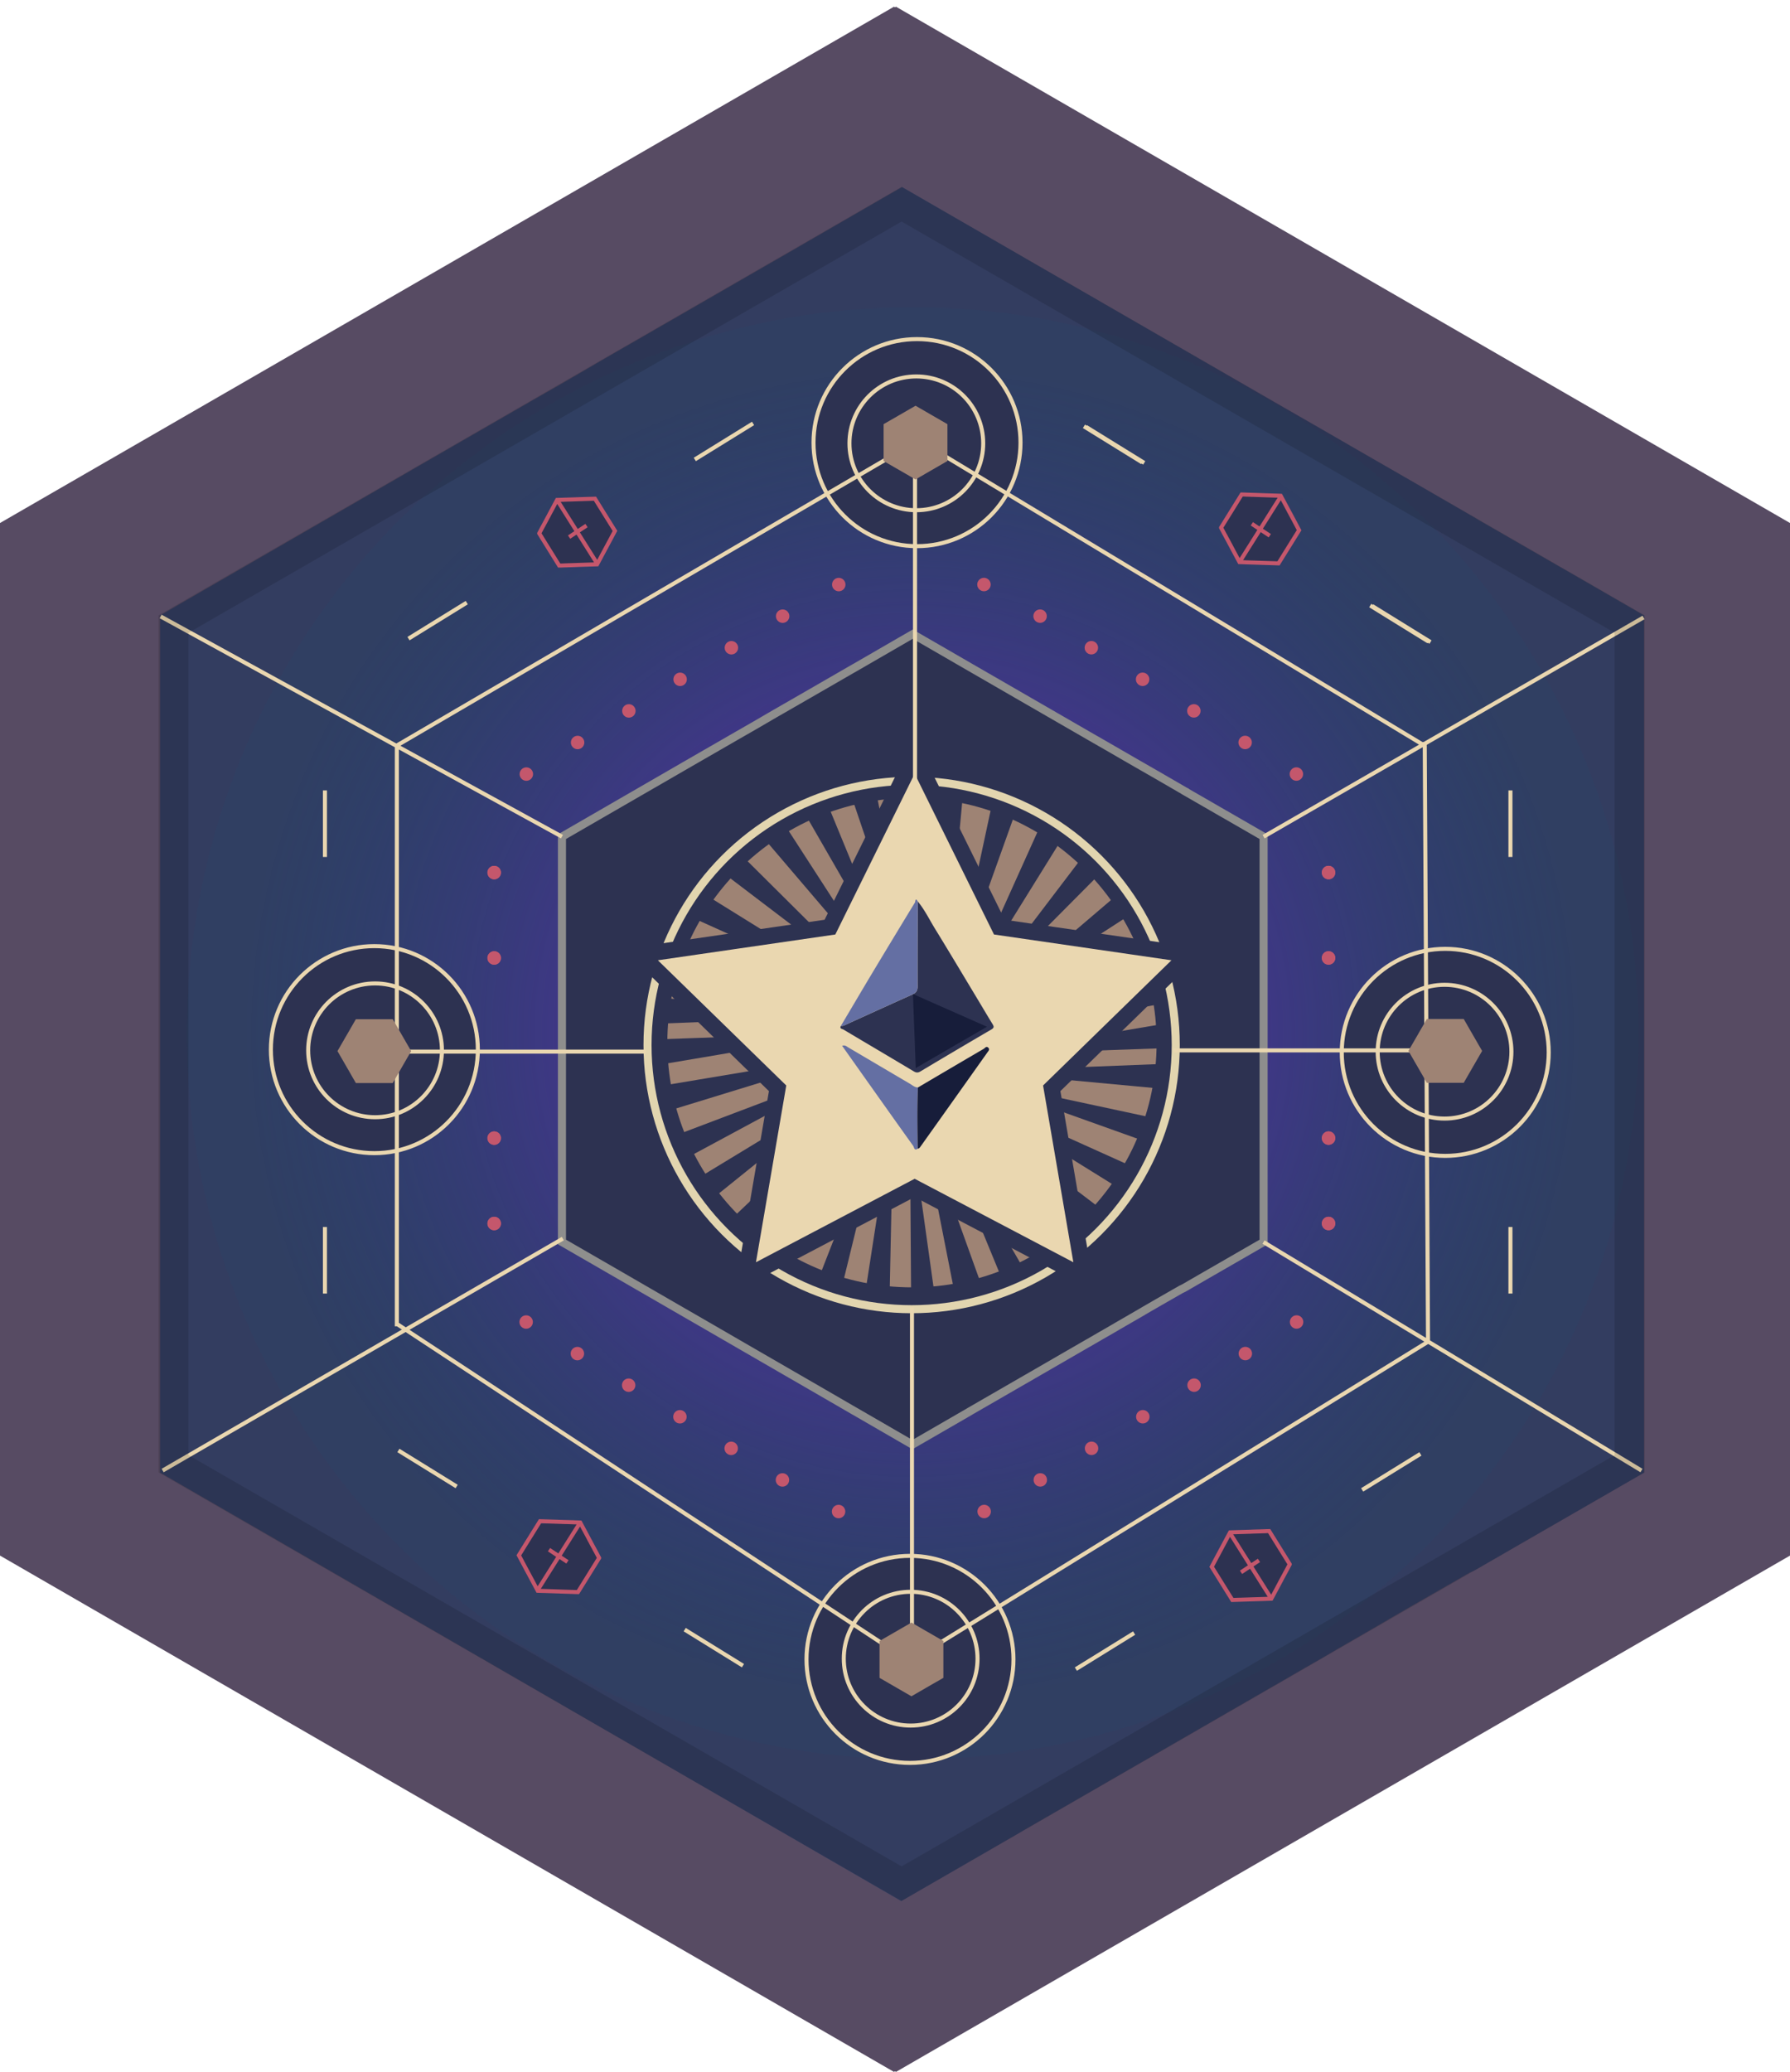 <svg xmlns="http://www.w3.org/2000/svg" width="110.979" height="128.417" viewBox="0 0 110.979 128.417"><g fill="#574B63"><path d="M110.849 96.417l-55.426 32L0 96.417v-64l55.423-32 55.426 32z"/><path d="M110.979 96.417l-55.426 32-55.424-32v-64l55.424-32 55.426 32z"/></g><path fill="#333D60" d="M101.926 38.143v53.131l-.009.01-1.42.819-6.281 3.62-2.719 1.57-.241.121-.13.059-.11.061-3.03 1.74-1.869 1.079-.04.03-3.25 1.88-.87.511-1.38.79-1.46.85-.181.099-.019.011-1.71.989-.96.551-4.621 2.67-.629.369-.061.03-3.5 2.021-4.04 2.33-.01.01-.429.25-7.081 4.089-7.57-4.379-.04-.021-2.069-1.199-5.361-3.101-.69-.399-5.09-2.941-.389-.229-.491-.28-.33-.191-1.849-1.069-.571-.33-1.71-.99-2.509-1.451-2.911-1.679-.089-.05-4.67-2.7-2.111-1.221-7.5-4.329V38.143l14.33-8.279 1.991-1.151 4.929-2.839 1.58-.911.17-.099 1.66-.95 1.161-.67 1.54-.901.519-.3 2.28-1.309.69-.401 1.46-.839 5.721-3.3.46-.261 6.069-3.51 1.44-.83 1.06.611 6.49 3.75 14.53 8.389 1.04.601 2.3 1.319.87.5 1.52.88 1.37.79.801.46.09.051 1.809 1.04 3.78 2.189.04.021v.01l.26.149.66.381 1.46.84 1.941 1.12.779.449.441.25 1.939 1.12z"/><radialGradient id="a" cx="56.584" cy="64.042" r="44.999" gradientUnits="userSpaceOnUse"><stop offset="0" stop-color="#6d22c2"/><stop offset=".161" stop-color="#6625bc" stop-opacity=".842"/><stop offset=".398" stop-color="#522ead" stop-opacity=".61"/><stop offset=".681" stop-color="#323c94" stop-opacity=".334"/><stop offset=".919" stop-color="#114b7b" stop-opacity=".1"/></radialGradient><circle fill="url(#a)" cx="56.583" cy="64.042" r="44.999"/><g fill="#2D3251"><path d="M78.286 76.833L56.635 89.334 34.986 76.833V51.834l21.649-12.499 21.651 12.499z"/><circle cx="56.49" cy="102.99" r="6"/><circle cx="56.484" cy="102.853" r="6.344"/><circle cx="89.545" cy="65.208" r="6.344"/><circle cx="56.91" cy="27.385" r="6.438"/><circle cx="23.16" cy="65.051" r="6.438"/><path d="M80.011 97.017l-1.153 2.127-2.419.067-1.265-2.061 1.154-2.129 2.419-.065zM38.167 32.908l-1.153 2.127-2.419.067-1.264-2.061 1.153-2.129 2.419-.066zm42.371-.182l-1.154 2.127-2.419.067-1.264-2.062 1.153-2.129 2.419-.065zM37.069 96.445l-1.153 2.127-2.419.066-1.265-2.06 1.153-2.129 2.419-.067z"/></g><circle fill="#9E8374" cx="56.542" cy="64.625" r="15.167"/><path d="M59.333 80.896l-2.375-12.063 4.297 11.954m1.279-.511l-4.681-11.368 6.325 10.977m1.086-1.047l-6.679-10.321 8.225 9.637m1.06-1.483l-8.719-8.666 10.084 7.669m.497-1.801l-10.443-6.485 11.549 5.205m.791-1.619l-11.576-4.139 12.388 2.656m.235-1.95L60.435 66.4l12.66-.497m.053-.97l-12.286.435 12.492-2.113M73.112 61.991l-12.063 2.375 12-4.062m-.556-1.512l-11.369 4.68 10.978-6.325m-1.047-1.085l-10.322 6.677 9.637-8.224m-1.483-1.059l-8.666 8.719 7.67-10.084m-1.803-.498l-6.484 10.443 5.205-11.549m-1.619-.791l-4.139 11.576 2.657-12.388m-1.952-.235l-1.14 12.241-.496-12.66m-.971-.053l.435 12.287-2.113-12.493M54.2 48.471l2.376 12.063-4.063-12M51 49.091l4.681 11.368-6.326-10.977m-1.085 1.047l6.678 10.321-8.224-9.637m-1.06 1.483l8.719 8.666-10.084-7.669m-.497 1.802l10.443 6.484-11.55-5.205m-.79 1.619l11.575 4.139-12.388-2.656m-.234 1.951l12.241 1.14-12.661.497m-.053.97L52.672 64 40.18 66.112M40.936 67.313l12.125-2.028-12.11 3.716m.513 1.528l11.497-4.353-11.154 6.008m1.015 1.115l10.509-6.38-9.868 7.946m1.452 1.1l8.911-8.466-7.955 9.86m1.788.549l6.78-10.253-5.533 11.395m1.596.838l4.468-11.454-3.01 12.308m1.545.295l1.89-12.208-.265 12.692m1.367.058l-.084-12.295 1.754 12.549" fill="#2D3251"/><circle fill="none" stroke="#E2D5AF" stroke-width=".5" stroke-miterlimit="10" cx="56.521" cy="64.771" r="16.375"/><path fill="#EAD7B0" stroke="#2D3251" stroke-miterlimit="10" d="M56.708 46.822l5.251 10.642 11.745 1.706-8.497 8.284 2.004 11.696-10.503-5.523-10.503 5.523 2.005-11.696-8.497-8.284 11.744-1.706z"/><g fill-rule="evenodd" clip-rule="evenodd"><path fill="#2D3251" d="M56.898 55.869c.432.517.721 1.125 1.071 1.693.861 1.4 1.704 2.814 2.552 4.223.34.563.673 1.132 1.018 1.692.098.158.092.236-.084.337a482.83 482.83 0 0 0-4.396 2.598c-.15.089-.26.078-.407-.009-1.45-.866-2.905-1.724-4.357-2.589-.078-.047-.256-.045-.162-.224.147.012.268-.062.393-.119 1.344-.609 2.686-1.224 4.033-1.825.236-.105.332-.237.33-.51-.009-1.756.004-3.511.009-5.267z"/><path fill="#646FA3" d="M56.898 55.869c-.005 1.756-.018 3.512-.01 5.267.002.273-.094.404-.33.51-1.348.601-2.689 1.216-4.033 1.825-.125.057-.246.131-.393.119.65-1.096 1.296-2.194 1.951-3.287a747.93 747.93 0 0 1 2.649-4.376c.016-.025.016-.336.166-.058zm-.002 15.326c-.217.157-.221-.094-.275-.168-.982-1.367-1.952-2.741-2.926-4.112l-1.484-2.095c.195-.065.293.052.4.113 1.264.742 2.526 1.49 3.792 2.232.161.095.304.233.507.238-.055 1.264-.032 2.529-.014 3.792z"/><path fill="#171D3A" d="M56.896 71.195c-.018-1.263-.041-2.528.014-3.791 1.356-.799 2.713-1.598 4.073-2.392.085-.05.167-.194.288-.076.114.112.007.21-.056.298a3375.963 3375.963 0 0 1-4.121 5.8c-.049.069-.092.156-.198.161zm-.121-4.995l-.173-4.59 4.59 2.029"/></g><path fill="none" stroke="#8E8E8D" stroke-width=".5" stroke-miterlimit="10" d="M78.342 51.858V76.98l-.005.005-.67.387-2.97 1.711-1.286.743-.114.057-.061.028-.052.029-1.434.822-.883.511-.019.014-1.537.889-.411.241-.652.374-.691.402-.085.047-.01.005-.808.467-.453.261-2.185 1.263-.298.174-.029.014-1.654.955-1.91 1.102-.005.005-.203.118-3.348 1.934-3.579-2.071-.02-.009-.978-.568-2.534-1.466-.327-.188-2.407-1.391-.184-.108-.232-.133-.156-.09-.874-.506-.27-.156-.808-.468-1.187-.685-1.376-.794-.043-.025-2.208-1.276-.997-.577-3.547-2.047V51.858l6.776-3.914.941-.544 2.331-1.343.747-.431.08-.046.785-.45.549-.317.728-.425.245-.142 1.079-.62.326-.188.69-.397 2.705-1.561.218-.123 2.87-1.66.68-.392.501.288 3.069 1.774 6.871 3.966.491.284 1.088.624.411.237.719.416.647.373.379.218.042.024.856.491 1.788 1.036.018.009v.005l.123.071.313.18.689.397.918.53.368.212.208.118.917.529z"/><circle fill="none" stroke="#EAD7B0" stroke-width=".25" stroke-miterlimit="10" cx="56.418" cy="102.85" r="6.416"/><circle fill="none" stroke="#EAD7B0" stroke-width=".25" stroke-miterlimit="10" cx="56.46" cy="102.807" r="4.146"/><path fill="none" stroke="#EAD7B0" stroke-width=".25" stroke-miterlimit="10" d="M56.542 81.022v19.75"/><g fill="none" stroke="#EAD7B0" stroke-width=".25" stroke-miterlimit="10"><circle cx="89.604" cy="65.227" r="6.416"/><circle cx="89.561" cy="65.185" r="4.146"/><path d="M72.776 65.104h14.75"/></g><g fill="none" stroke="#EAD7B0" stroke-width=".25" stroke-miterlimit="10"><circle cx="56.854" cy="27.435" r="6.417"/><circle cx="56.812" cy="27.478" r="4.146"/><path d="M56.73 49.263v-19.75"/></g><g fill="none" stroke="#EAD7B0" stroke-width=".25" stroke-miterlimit="10"><circle cx="23.21" cy="65.058" r="6.416"/><circle cx="23.253" cy="65.1" r="4.146"/><path d="M40.039 65.181h-14.75"/></g><path fill="none" stroke="#EAD7B0" stroke-width=".25" stroke-miterlimit="10" d="M57.38 102.38l31.157-19.218m-10.2-6.177l23.434 14.161M34.896 76.771L10.083 91.146m68.259-39.288l23.554-13.587M34.842 51.858L9.958 38.208m78.375 7.782l.204 37.172M58.583 28.271l29.625 17.875M55.865 27.927L24.604 46.208m0 35.999V46.208m30.177 55.709L24.646 82.082"/><g fill="#C4576C"><circle cx="64.498" cy="91.726" r=".417"/><circle cx="61.018" cy="93.685" r=".417"/><circle cx="67.675" cy="89.769" r=".417"/><circle cx="70.854" cy="87.811" r=".417"/><circle cx="74.032" cy="85.854" r=".417"/><circle cx="77.21" cy="83.896" r=".417"/><circle cx="80.388" cy="81.939" r=".417"/><circle cx="82.375" cy="75.833" r=".417"/><circle cx="82.375" cy="70.541" r=".417"/><circle cx="82.375" cy="59.375" r=".417"/><circle cx="82.375" cy="54.083" r=".417"/></g><g fill="#C4576C"><circle cx="64.485" cy="38.189" r=".417"/><circle cx="61.005" cy="36.23" r=".417"/><circle cx="67.663" cy="40.146" r=".417"/><circle cx="70.841" cy="42.104" r=".417"/><circle cx="74.019" cy="44.061" r=".417"/><circle cx="77.198" cy="46.019" r=".417"/><circle cx="80.375" cy="47.976" r=".417"/><circle cx="82.363" cy="54.082" r=".417"/><circle cx="82.363" cy="59.374" r=".417"/><circle cx="82.363" cy="70.541" r=".417"/><circle cx="82.363" cy="75.833" r=".417"/></g><g fill="#C4576C"><circle cx="48.511" cy="91.728" r=".417"/><circle cx="51.991" cy="93.687" r=".417"/><circle cx="45.333" cy="89.771" r=".417"/><circle cx="42.155" cy="87.813" r=".417"/><circle cx="38.977" cy="85.856" r=".417"/><circle cx="35.798" cy="83.898" r=".417"/><circle cx="32.621" cy="81.941" r=".417"/><circle cx="30.633" cy="75.835" r=".417"/><circle cx="30.633" cy="70.543" r=".417"/><circle cx="30.633" cy="59.376" r=".417"/><circle cx="30.633" cy="54.084" r=".417"/></g><g fill="#C4576C"><circle cx="48.524" cy="38.191" r=".417"/><circle cx="52.003" cy="36.232" r=".417"/><circle cx="45.346" cy="40.148" r=".417"/><circle cx="42.167" cy="42.106" r=".417"/><circle cx="38.99" cy="44.063" r=".417"/><circle cx="35.811" cy="46.021" r=".417"/><circle cx="32.633" cy="47.978" r=".417"/><circle cx="30.646" cy="54.084" r=".417"/><circle cx="30.646" cy="59.376" r=".417"/><circle cx="30.646" cy="70.542" r=".417"/><circle cx="30.646" cy="75.834" r=".417"/></g><path d="M67.203 26.426l3.612 2.234m14.138 8.873l3.612 2.232M93.646 80.177v-4.125m0-22.937V48.99m-73.5 31.187v-4.125m0-22.937V48.99M66.703 103.453l3.612-2.234m14.138-8.873l3.612-2.232" fill="none" stroke="#EAD7B0" stroke-width=".25" stroke-miterlimit="10"/><path fill="none" stroke="#C4576C" stroke-width=".25" stroke-miterlimit="10" d="M78.687 94.899l1.277 2.056v.001l-.035.064-.155.292-.068.126-.007.01-.004.005-.001.006-.075.141-.048.087-.082.153-.021.039-.033.064-.036.069-.005.007-.003.001-.041.079-.023.046-.115.215-.014.028-.002.003-.087.163-.103.188-.007.019-.177.328-.399.014-.002.001-.11.003-.281.009-.036.001-.268.008-.02.001-.027.001h-.017l-.098.004h-.03l-.09.004-.131.004-.153.005h-.005l-.245.008-.113.003-.392.013-1.28-2.055.355-.666.05-.092.123-.23.038-.073.005-.008.042-.076.028-.054.038-.072.013-.024.057-.105.017-.033.036-.066.142-.267.012-.021.15-.282.036-.067.055-.002.342-.011.765-.024.053-.001.121-.005.046-.003.081-.003.072-.002.041-.001h.004l.096-.003.2-.005h.001l.015-.002.034-.001.077-.002.101-.004h.042l.022-.002.103-.005zm-2.449.09l2.584 4.1m-1.879-1.636l1.112-.737"/><path d="M88.691 39.796l-3.612-2.233M70.941 28.69l-3.612-2.232" fill="none" stroke="#EAD7B0" stroke-width=".25" stroke-miterlimit="10"/><path fill="none" stroke="#C4576C" stroke-width=".25" stroke-miterlimit="10" d="M76.982 30.649l-1.277 2.056v.001l.035.065.155.292.068.125.006.01.005.006.001.005.075.141.048.086v.001l.083.153.02.04.033.063.036.069.006.007.002.001.041.079.023.046.115.215.014.028.002.003.087.162.102.189.009.019.176.328.398.014.003.001.11.003.281.009.036.001.267.008.022.001.026.001h.017l.097.004h.031l.09.004.132.004.152.005h.005l.246.008.112.003.393.013 1.278-2.055-.354-.667-.05-.092-.123-.229-.038-.072-.005-.008-.042-.076-.028-.055-.038-.072-.014-.025-.056-.104-.017-.033-.036-.067-.142-.267-.012-.02-.15-.282-.036-.066-.056-.003-.34-.01-.766-.025-.053-.002-.121-.004-.046-.002-.081-.003-.073-.002-.04-.002h-.004l-.096-.003-.2-.005h-.001l-.015-.002-.034-.001-.077-.002-.101-.004-.042-.001-.022-.001-.103-.005zm2.449.089l-2.584 4.101m1.88-1.635l-1.113-.737"/><path d="M46.689 26.245l-3.612 2.233m-14.138 8.873l-3.612 2.232" fill="none" stroke="#EAD7B0" stroke-width=".25" stroke-miterlimit="10"/><path fill="none" stroke="#C4576C" stroke-width=".25" stroke-miterlimit="10" d="M34.669 35.054l-1.239-1.995v-.001l.034-.063.15-.284.067-.122.006-.009.004-.005.001-.006.074-.137.046-.083v-.001l.08-.149.019-.038.032-.061.036-.067.005-.007.002-.002.04-.076.022-.044.112-.209.014-.028.002-.002.085-.158.098-.183.009-.019.171-.318.386-.013.002-.001.107-.003.274-.01h.034l.26-.008.021-.001.025-.001h.017l.094-.004h.03l.087-.004.128-.004.148-.004.005-.001.239-.008.107-.003.383-.012 1.241 1.995-.344.647-.049.089-.118.223-.038.07-.005.008-.04.074-.028.053-.037.069-.013.025-.054.1-.017.033-.036.065-.137.259-.011.02-.146.273-.035.065-.054.002-.331.01-.743.024-.052.002-.117.004-.045.002-.078.003-.071.002-.039.002h-.005l-.092.003-.195.005h-.001l-.013.002-.034.001-.074.002-.098.003-.041.001-.021.002-.1.004zm2.378-.087l-2.508-3.98m1.824 1.588l-1.08.715"/><path d="M24.701 89.901l3.612 2.233m14.138 8.873l3.612 2.233" fill="none" stroke="#EAD7B0" stroke-width=".25" stroke-miterlimit="10"/><path fill="none" stroke="#C4576C" stroke-width=".25" stroke-miterlimit="10" d="M35.833 98.679l1.314-2.115v-.002l-.036-.066-.159-.301-.071-.129-.006-.011-.004-.005-.002-.007-.077-.144-.049-.089h-.001l-.084-.158-.021-.041-.034-.065-.038-.071-.005-.007-.003-.002-.041-.081-.025-.047-.117-.221-.016-.03-.002-.002-.089-.168-.105-.193v-.001l-.009-.019-.181-.337-.41-.014-.002-.002-.114-.003-.29-.01h-.036l-.276-.008-.022-.001-.026-.002h-.018l-.101-.003h-.031l-.092-.005-.136-.004-.157-.005h-.006l-.252-.009-.115-.003-.405-.013-1.316 2.115.365.686.051.095.126.236.04.075.005.008.043.078.029.056.04.074.013.026.058.106.018.035.038.069.145.274.012.022.155.289.037.069.057.003.351.01.788.026.055.002.124.004.048.003.082.003.076.002.041.002h.005l.098.003.206.006h.001l.015.001.035.001.079.003.104.002.043.001.023.002.106.004zm-2.521-.092l2.66-4.22m-1.935 1.683l1.145.758"/><g><path fill="#9E8374" d="M88.464 63.157h2.286v.001l.035.06.156.27.066.117.006.011.002.006.004.003.074.131.047.08v.002l.081.141.023.036.033.06.037.062.004.008v.002l.043.073.024.041.115.199.016.027.001.003.087.15.1.174.001.001.01.018.176.304-.188.325v.002l-.052.09-.134.231-.017.029-.126.22-.01.015-.012.022-.009.013-.046.081-.014.024-.042.073-.063.109-.072.126-.002.003-.116.2-.053.092-.185.322h-2.286l-.356-.617-.05-.085-.122-.212-.039-.069-.004-.006-.041-.072-.029-.051-.039-.065-.013-.022-.056-.098-.017-.029-.036-.064-.143-.246-.011-.02-.15-.261-.036-.062.026-.046.161-.278.362-.626.025-.044.057-.099.021-.038.038-.065.034-.06.02-.033.002-.004.045-.078.095-.163V63.6l.006-.012.017-.028.036-.062.048-.084.02-.034.01-.018.048-.084zM54.783 28.575V26.29h.002l.06-.036.27-.156.117-.066.01-.006.006-.002.003-.004.131-.074.08-.047h.002l.141-.081.037-.023.059-.033.062-.037.008-.004h.002l.074-.043.041-.024.199-.115.026-.016.004-.001.15-.087.174-.1v-.001l.017-.01.305-.176.326.188h.002l.09.052.231.134.029.017.219.127.016.009.021.012.014.009.08.046.025.014.073.042.109.063.125.072.003.002.201.116.09.053.323.186v2.285l-.616.356-.085.05-.213.122-.068.039-.007.004-.072.041-.05.029-.065.039-.023.013-.098.056-.029.017-.063.036-.246.143-.02.011-.261.15-.063.036-.045-.026-.279-.161-.625-.362-.045-.025-.098-.057-.039-.021-.064-.038-.061-.034-.033-.02-.004-.002-.078-.045-.162-.094-.002-.001-.012-.006-.027-.017-.062-.036-.084-.048-.034-.02-.019-.01-.084-.048zM24.349 67.128h-2.285v-.001l-.035-.06-.156-.27-.067-.117-.006-.011-.002-.005-.004-.004-.074-.131-.046-.08v-.002l-.081-.141-.023-.036-.033-.06-.037-.062-.004-.008v-.002l-.043-.073-.024-.041-.116-.199-.015-.027-.001-.003-.087-.15-.1-.174-.001-.001-.01-.017-.176-.305.188-.325v-.002l.052-.09.134-.231.016-.029.127-.22.01-.015.012-.022.009-.013.046-.08.014-.025.042-.073.063-.108.072-.126.002-.004.116-.2.052-.091.186-.323h2.285l.358.618.048.085.123.211.039.069.004.007.041.071.03.051.039.065.011.023.057.097.018.03.035.063.142.246.012.02.151.261.035.062-.026.046-.162.278-.361.626-.026.044-.056.099-.022.038-.037.065-.035.06-.019.033-.002.004-.045.078-.094.163-.002.001-.006.012-.016.028-.037.063-.046.084-.022.033-.01.018-.047.084zm34.14 34.582v2.286h-.001l-.061.035-.269.156-.117.066-.011.006-.006.002-.004.004-.131.074-.08.047h-.002l-.14.081-.037.023-.059.033-.063.037-.008.004h-.001l-.074.043-.041.024-.199.116-.026.015-.003.001-.151.087-.173.1-.001.001-.018.01-.305.176-.325-.188h-.002l-.09-.052-.23-.134-.029-.016-.22-.127-.016-.01-.021-.012-.014-.009-.08-.046-.024-.014-.074-.042-.108-.063-.126-.072-.003-.002-.201-.116-.091-.053-.322-.185v-2.286l.616-.356.086-.05.212-.122.068-.039.007-.004.071-.041.051-.029.065-.039.023-.013.098-.056.029-.017.063-.036.246-.143.02-.011.262-.15.061-.036.046.026.278.161.626.362.044.025.099.057.038.021.066.038.059.034.033.02.004.002.078.045.163.095.001.001.012.005.028.017.063.036.084.048.033.021.019.009.084.048z"/></g><g><path opacity=".13" d="M9.826 38.141v53.121l46.072 26.559 46.074-26.559V38.141L55.898 11.58 9.826 38.141zm90.281 1.08v50.971l-44.209 25.489-44.211-25.489V39.221l44.211-25.489 44.209 25.489z"/></g></svg>